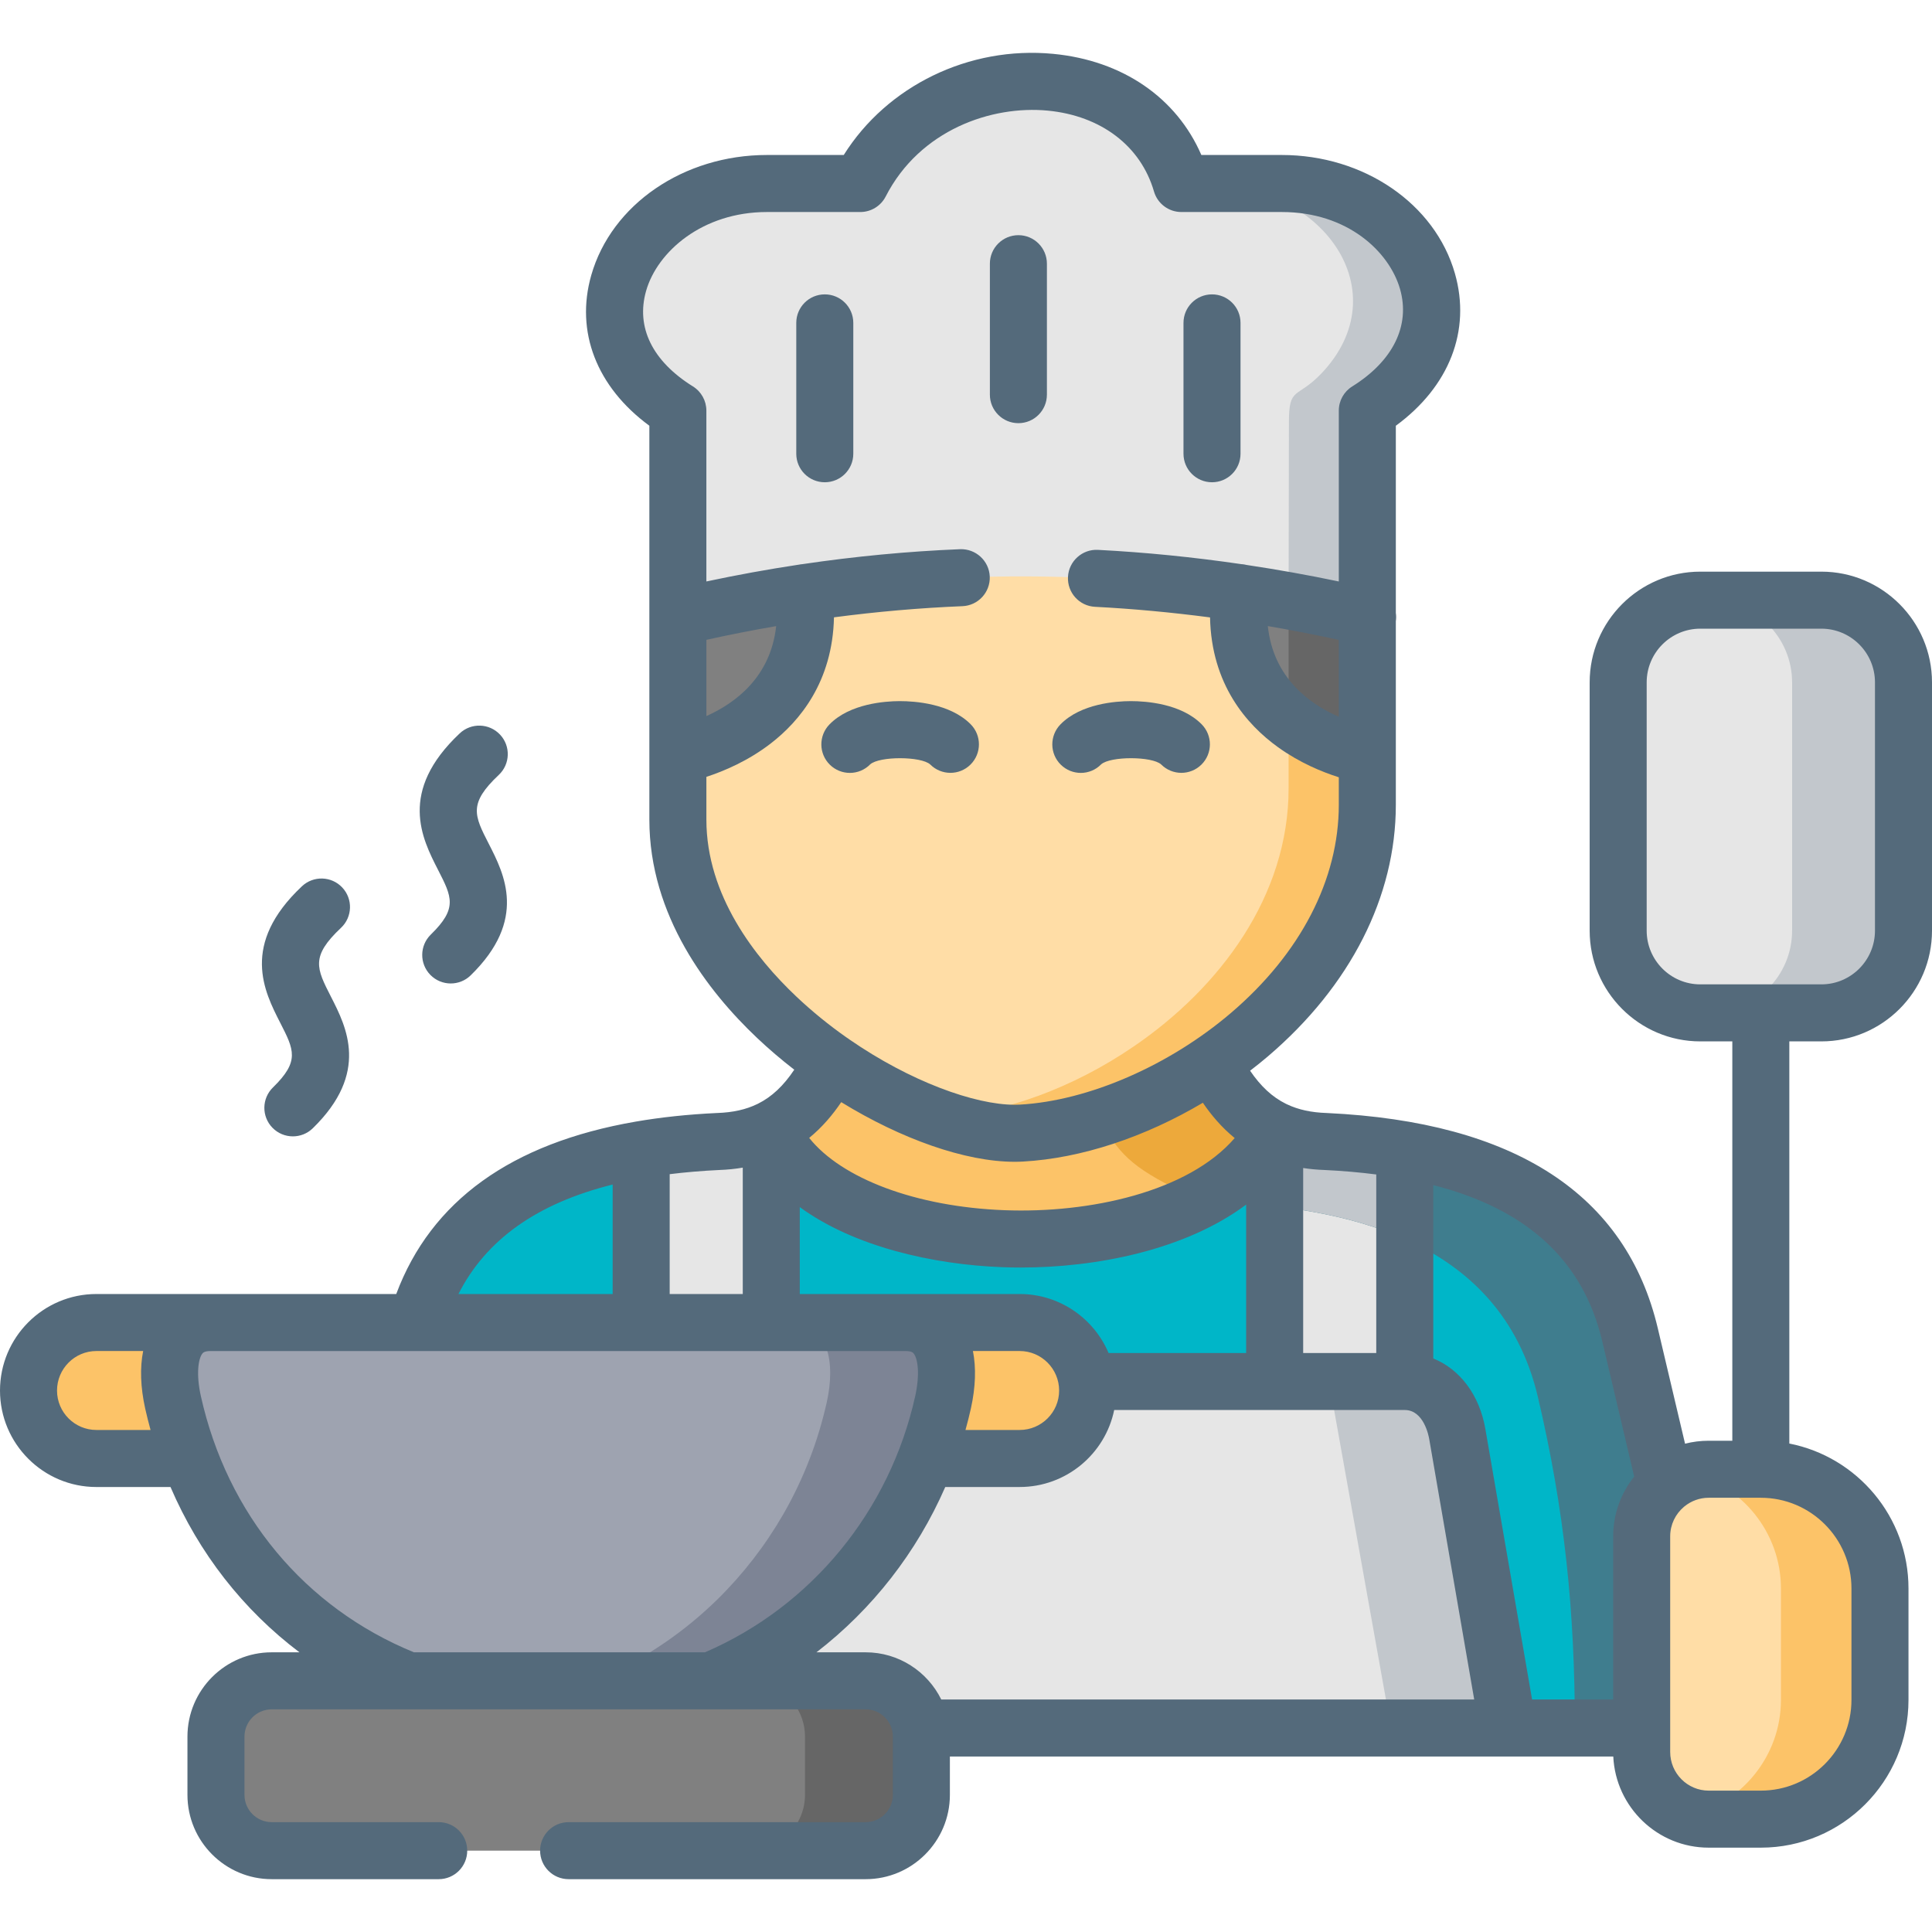 <svg width="512" height="512" viewBox="0 0 512 512" fill="none" xmlns="http://www.w3.org/2000/svg">
<g clip-path="url(#clip0)">
<path fill-rule="evenodd" clip-rule="evenodd" d="M431.988 353.781C424.969 323.93 401.598 309.934 372.277 304.77C365.539 303.582 358.52 302.848 351.305 302.512C345.977 302.344 341.551 301.242 337.801 299.461C316.738 339.391 220.465 336.57 204.395 299.461V299.18C200.504 301.129 195.879 302.34 190.297 302.512C183.277 302.852 176.457 303.527 169.914 304.656C141.414 309.539 118.465 322.688 110.457 350.48C122.836 362.363 223.313 452.969 224.102 457.938H435.062V407.145C435.062 401.727 437.516 396.844 441.379 393.57L431.988 353.781Z" fill="#00B6C8"/>
<path fill-rule="evenodd" clip-rule="evenodd" d="M190.297 302.512C183.277 302.848 176.457 303.527 169.914 304.656V350.48L185.223 364.223L204.395 350.48V299.18C200.504 301.129 195.879 302.34 190.297 302.512V302.512Z" fill="#E6E6E6"/>
<path fill-rule="evenodd" clip-rule="evenodd" d="M168.449 445.434H209.496C216.855 445.434 223 450.879 224.102 457.938H399.652L386.207 380.082C384.938 372.52 379.945 366.113 372.277 366.113V304.77C365.539 303.582 358.52 302.848 351.305 302.512C345.977 302.344 341.551 301.242 337.801 299.461V366.113H232.391C232.613 367.809 180.742 440.383 168.449 445.434V445.434Z" fill="#E6E6E6"/>
<path fill-rule="evenodd" clip-rule="evenodd" d="M321.309 281.684L273.297 266.531L220.438 281.402L220.297 281.656C216.77 289.137 211.781 295.457 204.395 299.18V299.461C220.465 336.57 316.742 339.391 337.801 299.461C330.074 295.793 325.168 289.191 321.309 281.684V281.684Z" fill="#FCC368"/>
<path fill-rule="evenodd" clip-rule="evenodd" d="M328.523 137.152C290.297 131.481 251.84 131.367 213.16 137.152C201.996 138.817 190.836 140.988 179.641 143.641V217.207C179.641 243.25 198.613 266.25 220.438 281.402C238.254 293.817 257.988 300.957 270.703 300.281C286.773 299.375 305.211 292.66 321.309 281.684C344.199 266.051 362.355 241.785 362.355 213.281V143.613C351.105 140.988 339.828 138.817 328.523 137.152V137.152Z" fill="#FFDDA6"/>
<path fill-rule="evenodd" clip-rule="evenodd" d="M273.379 21.57C255.762 21.625 237.211 30.656 227.992 48.629H203.238C167.461 48.629 146.148 87.969 179.641 108.82V163.535C190.832 160.883 201.996 158.738 213.16 157.043C251.84 151.262 290.297 151.371 328.523 157.043C339.828 158.738 351.105 160.883 362.355 163.535V108.82C395.848 87.969 375.465 48.629 339.687 48.629H313.074C307.859 30.656 291.312 21.625 273.719 21.57H273.379Z" fill="#E6E6E6"/>
<path fill-rule="evenodd" clip-rule="evenodd" d="M362.355 108.82C395.848 87.969 375.465 48.633 339.688 48.633H318.801C350.883 48.633 370.699 77.328 350.234 98.918C343.664 105.828 341.578 102.246 341.578 111.926L341.492 159.191C348.457 160.461 355.422 161.898 362.355 163.535V108.82Z" fill="#C2C7CC"/>
<path fill-rule="evenodd" clip-rule="evenodd" d="M362.355 200.137C361.172 199.91 350.57 197.879 341.492 190.652V208.941C341.492 237.441 323.309 261.734 300.418 277.34C284.32 288.348 265.883 295.035 249.812 295.938C249.246 295.965 248.684 295.992 248.094 295.992C256.605 299.07 264.5 300.621 270.703 300.281C286.77 299.379 305.211 292.664 321.309 281.688C344.199 266.055 362.355 241.785 362.355 213.285V200.137Z" fill="#FCC368"/>
<path fill-rule="evenodd" clip-rule="evenodd" d="M337.801 299.461C330.074 295.793 325.168 289.191 321.309 281.688C311.836 288.148 301.516 293.145 291.395 296.332C296.047 305.332 299.883 309.453 313.328 315.828C314.934 316.594 316.684 317.242 318.543 317.723C327.004 313.176 333.77 307.082 337.801 299.461V299.461Z" fill="#EDA93B"/>
<path fill-rule="evenodd" clip-rule="evenodd" d="M431.988 353.781C424.969 323.93 401.598 309.934 372.277 304.77C365.539 303.582 358.52 302.848 351.305 302.512C345.977 302.344 341.551 301.242 337.801 299.461C333.77 307.082 327 313.176 318.543 317.719C321.055 318.398 323.789 318.793 326.832 318.875C330.555 319.074 334.191 319.328 337.801 319.723C341.211 320.09 344.535 320.543 347.809 321.137C356.574 322.687 364.836 325.027 372.277 328.332C389.672 336.117 402.613 349.242 407.547 370.18C414.648 400.344 417.355 426.98 417.355 457.938H435.062V407.145C435.062 401.727 437.516 396.844 441.379 393.57L431.988 353.781Z" fill="#3F7D8E"/>
<path fill-rule="evenodd" clip-rule="evenodd" d="M372.277 304.77C365.539 303.582 358.52 302.848 351.305 302.512C345.977 302.344 341.551 301.242 337.801 299.461V319.723C341.211 320.09 344.535 320.543 347.809 321.137C356.574 322.687 364.836 325.027 372.277 328.332V304.77Z" fill="#C2C7CC"/>
<path fill-rule="evenodd" clip-rule="evenodd" d="M498.215 420.969C498.215 403.586 484.004 389.367 466.637 389.367H452.824C448.48 389.367 444.48 390.945 441.379 393.57C437.516 396.844 435.062 401.727 435.062 407.145V464.285C435.062 474.078 443.07 482.094 452.824 482.094H466.637C484.004 482.094 498.215 467.871 498.215 450.488V420.969Z" fill="#FFDDA6"/>
<path fill-rule="evenodd" clip-rule="evenodd" d="M482.68 159.051H450.598C438.613 159.051 428.832 168.867 428.832 180.832V246.637C428.832 258.629 438.613 268.422 450.598 268.422H482.68C489.414 268.422 495.449 265.316 499.453 260.465C502.555 256.684 504.441 251.887 504.441 246.637V180.832C504.441 175.613 502.555 170.785 499.453 167.031C495.449 162.18 489.418 159.051 482.68 159.051V159.051Z" fill="#E6E6E6"/>
<path fill-rule="evenodd" clip-rule="evenodd" d="M386.203 380.082C384.938 372.52 379.945 366.113 372.277 366.113H352.203L368.641 457.938H399.652L386.203 380.082Z" fill="#C2C7CC"/>
<path fill-rule="evenodd" clip-rule="evenodd" d="M498.215 420.969C498.215 403.586 484.004 389.367 466.637 389.367H452.824C450.992 389.367 449.215 389.648 447.523 390.184C461.48 393.43 471.969 406.043 471.969 420.969V450.484C471.969 465.414 461.48 478 447.523 481.273C449.215 481.781 450.992 482.09 452.824 482.09H466.637C484.004 482.09 498.215 467.867 498.215 450.484V420.969Z" fill="#FCC368"/>
<path fill-rule="evenodd" clip-rule="evenodd" d="M288.071 366.113C286.915 357.336 279.329 350.48 270.223 350.48H239.946C229.317 350.48 227.513 360.496 225.231 370.797C224.075 375.934 247.274 381.719 245.442 386.516H270.223C280.149 386.516 288.239 378.418 288.239 368.512C288.239 367.695 288.181 366.902 288.071 366.113Z" fill="#FCC368"/>
<path fill-rule="evenodd" clip-rule="evenodd" d="M55.82 350.48H25.543C15.648 350.48 7.555 358.609 7.555 368.512C7.555 378.418 15.648 386.516 25.543 386.516H50.266L73.75 364.223L55.82 350.48Z" fill="#FCC368"/>
<path fill-rule="evenodd" clip-rule="evenodd" d="M204.395 350.48H55.821C45.196 350.48 43.559 361.262 45.845 371.586C46.997 376.781 48.493 381.746 50.27 386.516C60.755 414.422 81.731 435.023 108.231 445.434L142.54 466.879L188.352 445.434C214.544 434.625 235.208 413.184 245.442 386.516C247.274 381.719 248.798 376.723 249.927 371.586C252.212 361.262 250.602 350.48 239.946 350.48H204.395Z" fill="#9EA3B0"/>
<path fill-rule="evenodd" clip-rule="evenodd" d="M188.352 445.434H72.004C63.855 445.434 57.23 452.094 57.23 460.223V475.656C57.23 483.781 63.855 490.441 72.004 490.441H229.402C237.52 490.441 244.176 483.781 244.176 475.656V460.223C244.176 459.457 244.117 458.668 243.977 457.934C242.879 450.879 236.73 445.434 229.402 445.434H188.352Z" fill="#808080"/>
<path fill-rule="evenodd" clip-rule="evenodd" d="M239.945 350.48H209.133C219.758 350.48 221.395 361.262 219.109 371.586C217.953 376.723 216.461 381.719 214.602 386.516C212.656 391.621 210.316 396.504 207.637 401.188C202.816 409.57 196.895 417.215 190.047 423.934C189.594 424.355 189.145 424.809 188.691 425.23C179.672 433.75 169.129 440.637 157.512 445.434H188.355C193.883 443.148 199.152 440.41 204.145 437.223C222.777 425.344 237.352 407.566 245.445 386.516C247.277 381.719 248.801 376.723 249.926 371.586C250.352 369.754 250.633 367.918 250.746 366.113C251.363 357.789 248.711 350.48 239.945 350.48V350.48Z" fill="#7D8495"/>
<path fill-rule="evenodd" clip-rule="evenodd" d="M243.977 457.938C242.879 450.879 236.73 445.434 229.402 445.434H198.559C205.918 445.434 212.035 450.879 213.164 457.938C213.277 458.668 213.332 459.461 213.332 460.223V475.656C213.332 483.785 206.68 490.441 198.559 490.441H229.402C237.52 490.441 244.176 483.781 244.176 475.656V460.223C244.172 459.461 244.117 458.668 243.977 457.938V457.938Z" fill="#666666"/>
<path fill-rule="evenodd" clip-rule="evenodd" d="M499.453 167.035C495.449 162.18 489.418 159.051 482.68 159.051H453.16C465.113 159.051 474.926 168.867 474.926 180.832V246.637C474.926 258.629 465.113 268.422 453.16 268.422H482.68C489.418 268.422 495.449 265.316 499.453 260.465C502.555 256.684 504.441 251.887 504.441 246.637V180.832C504.441 175.613 502.555 170.789 499.453 167.035Z" fill="#C2C7CC"/>
<path fill-rule="evenodd" clip-rule="evenodd" d="M362.356 163.535C351.106 160.883 339.829 158.738 328.524 157.047C324.552 192.883 360.099 199.738 362.356 200.137V163.535Z" fill="#808080"/>
<path fill-rule="evenodd" clip-rule="evenodd" d="M213.16 157.047C201.996 158.738 190.836 160.883 179.641 163.535V200.078C184.52 199.117 216.941 191.273 213.16 157.047Z" fill="#808080"/>
<path fill-rule="evenodd" clip-rule="evenodd" d="M362.355 163.535C355.422 161.898 348.457 160.461 341.492 159.191V190.652C350.57 197.875 361.172 199.91 362.355 200.133V163.535Z" fill="#666666"/>
<path d="M72.34 288.18C69.351 291.094 69.289 295.879 72.203 298.867C73.683 300.387 75.648 301.148 77.613 301.148C79.515 301.148 81.422 300.438 82.89 299.004C97.996 284.281 91.808 272.164 87.711 264.145C83.863 256.621 82.273 253.504 90.379 245.875C93.414 243.016 93.562 238.23 90.699 235.195C87.84 232.152 83.054 232.012 80.019 234.871C63.648 250.277 70.027 262.762 74.25 271.023C77.941 278.246 79.469 281.234 72.34 288.18V288.18Z" fill="#546A7B"/>
<path d="M114.177 247.66C111.188 250.574 111.126 255.359 114.04 258.348C115.52 259.867 117.485 260.629 119.454 260.629C121.352 260.629 123.259 259.918 124.727 258.484C139.841 243.754 133.638 231.637 129.532 223.621C125.681 216.098 124.087 212.98 132.188 205.355C135.227 202.496 135.372 197.711 132.513 194.676C129.649 191.633 124.864 191.492 121.829 194.352C105.458 209.762 111.849 222.246 116.079 230.508C119.774 237.727 121.302 240.715 114.177 247.66Z" fill="#546A7B"/>
<path d="M225.223 204.828C227.18 204.828 229.133 204.07 230.614 202.559C233.075 200.375 244.079 200.398 246.508 202.582C249.454 205.543 254.239 205.559 257.196 202.617C260.157 199.676 260.172 194.891 257.231 191.93C251.766 186.426 242.426 185.805 238.5 185.805C238.45 185.805 238.399 185.805 238.348 185.805C234.575 185.82 225.219 186.453 219.825 191.973C216.907 194.957 216.95 199.754 219.938 202.672C221.407 204.109 223.317 204.828 225.223 204.828V204.828Z" fill="#546A7B"/>
<path d="M286.431 204.828C288.388 204.828 290.341 204.07 291.817 202.559C294.278 200.375 305.286 200.398 307.716 202.582C310.657 205.543 315.442 205.559 318.403 202.617C321.364 199.676 321.38 194.891 318.438 191.93C312.97 186.426 303.634 185.805 299.708 185.805C299.653 185.805 299.602 185.805 299.556 185.805C295.782 185.82 286.427 186.453 281.032 191.973C278.114 194.957 278.157 199.754 281.141 202.668C282.614 204.109 284.52 204.828 286.431 204.828V204.828Z" fill="#546A7B"/>
<path d="M269.887 112.145C274.059 112.145 277.441 108.762 277.441 104.586V69.879C277.441 65.707 274.059 62.324 269.887 62.324C265.711 62.324 262.328 65.707 262.328 69.879V104.586C262.328 108.762 265.711 112.145 269.887 112.145Z" fill="#546A7B"/>
<path d="M218.574 78.012C214.402 78.012 211.02 81.394 211.02 85.57V120.25C211.02 124.422 214.402 127.805 218.574 127.805C222.75 127.805 226.133 124.422 226.133 120.25V85.57C226.133 81.394 222.75 78.012 218.574 78.012Z" fill="#546A7B"/>
<path d="M321.195 127.805C325.367 127.805 328.75 124.422 328.75 120.246V85.566C328.75 81.394 325.367 78.012 321.195 78.012C317.02 78.012 313.637 81.394 313.637 85.566V120.246C313.637 124.422 317.02 127.805 321.195 127.805Z" fill="#546A7B"/>
<path d="M482.68 275.98C498.848 275.98 512 262.816 512 246.637V180.832C512 164.656 498.848 151.492 482.68 151.492H450.598C434.43 151.492 421.277 164.656 421.277 180.832V246.637C421.277 262.816 434.43 275.98 450.598 275.98H459.082V381.809H452.824C450.66 381.809 448.559 382.082 446.555 382.594L439.344 352.047C430.965 316.527 401.465 297.32 351.66 294.961C351.625 294.957 351.59 294.957 351.555 294.957C347.543 294.824 344.117 294.102 341.09 292.664C340.973 292.609 340.859 292.547 340.738 292.496C337.133 290.707 334.09 287.863 331.289 283.75C332.898 282.512 334.492 281.246 336.035 279.926C357.883 261.273 369.91 237.609 369.91 213.285V164.633C370.023 163.887 370.02 163.148 369.91 162.434V112.828C384.062 102.453 389.902 87.621 385.566 72.461C380.281 53.98 361.418 41.074 339.688 41.074H318.371C311.797 25.906 297.5 16.031 279.098 14.27C256.785 12.137 235.07 22.785 223.602 41.074H203.238C181.195 41.074 162.055 54.172 156.691 72.926C152.406 87.922 158.141 102.578 172.086 112.824V199.98V200.051V217.207C172.086 242.687 187.609 262.734 200.633 275.059C203.754 278.016 207.059 280.828 210.488 283.484C207.629 287.758 204.52 290.699 200.809 292.527C200.797 292.535 200.789 292.539 200.777 292.543C197.684 294.062 194.176 294.82 190.047 294.957C190.012 294.957 189.977 294.961 189.941 294.961C182.297 295.324 175.133 296.086 168.449 297.242C168.422 297.246 168.395 297.25 168.367 297.258C135.477 302.965 114.23 318.27 105.008 342.926H25.543C11.457 342.926 0 354.402 0 368.512C0 382.605 11.457 394.074 25.543 394.074H45.184C52.738 411.641 64.426 426.602 79.352 437.879H72.004C59.691 437.879 49.676 447.902 49.676 460.223V475.656C49.676 487.977 59.691 498 72.004 498H116.266C120.438 498 123.82 494.617 123.82 490.445C123.82 486.27 120.438 482.887 116.266 482.887H72.004C68.023 482.887 64.789 479.645 64.789 475.656V460.223C64.789 456.234 68.027 452.992 72.004 452.992H229.398C232.871 452.992 235.777 455.461 236.465 458.742C236.488 458.992 236.527 459.238 236.578 459.484C236.605 459.727 236.617 459.973 236.617 460.223V475.656C236.617 479.645 233.379 482.887 229.398 482.887H150.688C146.516 482.887 143.133 486.27 143.133 490.445C143.133 494.617 146.516 498 150.688 498H229.398C241.715 498 251.73 487.977 251.73 475.656V465.492H427.535C428.168 478.922 439.266 489.648 452.82 489.648H466.637C488.215 489.648 505.77 472.082 505.77 450.488V420.969C505.77 401.965 492.168 386.082 474.191 382.551V275.98H482.68ZM424.633 355.52L433.078 391.312C429.598 395.652 427.508 401.156 427.508 407.145V450.379H406.016L393.66 378.832C392.133 369.723 386.902 362.859 379.836 360.008V314.066C404.852 320.473 419.598 334.168 424.633 355.52V355.52ZM364.723 311.246V358.559H345.355V309.535C347.141 309.812 349.016 309.992 350.996 310.059C355.812 310.289 360.379 310.691 364.723 311.246ZM293.781 358.559C289.891 349.379 280.797 342.926 270.223 342.926H211.949V319.895C226.363 330.414 247.273 335.113 265.598 335.816C267.199 335.879 268.832 335.91 270.488 335.91C290.43 335.91 314.008 331.332 330.242 319.238V358.559H293.781ZM257.305 373.219C258.547 367.598 258.711 362.445 257.836 358.035H270.223C275.988 358.035 280.68 362.734 280.68 368.512C280.68 374.273 275.988 378.957 270.223 378.957H255.863C256.391 377.062 256.875 375.152 257.305 373.219V373.219ZM354.797 169.578V189.945C347.207 186.656 337.445 179.769 335.984 165.918C342.266 166.984 348.539 168.207 354.797 169.578ZM205.691 165.926C204.234 179.469 194.805 186.371 187.199 189.766V169.562C193.352 168.199 199.52 166.988 205.691 165.926ZM187.199 217.207V205.875C191.883 204.348 198.277 201.641 204.262 197.02C211.992 191.059 220.641 180.605 221.012 163.598C232.395 162.098 243.766 161.105 255.051 160.645C259.223 160.477 262.465 156.957 262.297 152.789C262.125 148.617 258.586 145.391 254.438 145.543C240.543 146.109 226.531 147.445 212.52 149.523C212.457 149.527 212.395 149.527 212.332 149.535C212.063 149.566 211.801 149.609 211.539 149.664C203.418 150.891 195.297 152.367 187.195 154.094V108.82C187.195 106.211 185.852 103.785 183.633 102.406C172.879 95.707 168.469 86.715 171.227 77.078C174.191 66.699 186.141 56.188 203.238 56.188H227.988C230.824 56.188 233.422 54.602 234.715 52.078C243.781 34.387 262.809 27.895 277.656 29.316C291.781 30.668 302.309 38.676 305.816 50.742C306.754 53.969 309.711 56.188 313.074 56.188H339.688C357.211 56.188 368.219 66.781 371.031 76.621C373.789 86.273 369.172 95.672 358.359 102.406C356.141 103.785 354.797 106.211 354.797 108.82V154.098C346.652 152.387 338.484 150.934 330.316 149.711C330.004 149.637 329.684 149.57 329.355 149.535C329.254 149.523 329.152 149.523 329.051 149.516C316.32 147.652 303.594 146.371 290.965 145.719C286.816 145.5 283.242 148.707 283.027 152.875C282.812 157.043 286.02 160.598 290.188 160.812C300.297 161.332 310.477 162.289 320.672 163.621C321.035 181.363 330.359 192.02 338.688 198.016C344.453 202.164 350.422 204.602 354.797 205.988V213.285C354.797 233.113 344.648 252.699 326.223 268.434C309.848 282.41 288.41 291.723 270.285 292.734C269.844 292.758 269.387 292.773 268.914 292.773C258.313 292.769 241.219 286.605 225.117 275.477C224.871 275.281 224.609 275.105 224.344 274.941C219.754 271.719 215.258 268.09 211.023 264.082C200.156 253.797 187.199 237.312 187.199 217.207V217.207ZM268.918 307.887C269.664 307.887 270.402 307.863 271.121 307.824C286.602 306.961 303.449 301.336 318.77 292.242C320.996 295.516 323.746 298.777 327.207 301.598C314.871 315.891 288.727 321.578 266.18 320.715C242.746 319.816 223.039 312.336 214.445 301.559C217.938 298.699 220.699 295.395 222.938 292.082C238.848 301.852 255.812 307.887 268.918 307.887V307.887ZM190.605 310.062C192.809 309.984 194.879 309.766 196.84 309.434V342.926H177.473V311.168C181.637 310.656 186.008 310.281 190.605 310.062ZM162.359 313.914V342.926H121.492C128.797 328.52 142.316 318.91 162.359 313.914ZM25.543 378.957C19.793 378.957 15.113 374.273 15.113 368.512C15.113 362.734 19.793 358.035 25.543 358.035H37.938C37.059 362.445 37.223 367.598 38.465 373.219V373.23C38.895 375.164 39.383 377.07 39.898 378.957H25.543ZM109.691 437.879C80.754 426.031 60.211 401.352 53.223 369.957C51.941 364.172 52.543 360.062 53.641 358.691C53.801 358.496 54.168 358.039 55.82 358.039H110.434H110.461H110.484H239.945C241.609 358.039 241.98 358.496 242.137 358.691C243.23 360.055 243.824 364.16 242.547 369.953C235.797 400.445 215.02 425.734 186.824 437.879H109.691ZM249.441 450.379C245.797 442.98 238.184 437.879 229.402 437.879H216.367C231.168 426.469 242.934 411.398 250.504 394.07H270.223C282.559 394.07 292.879 385.301 295.273 373.668H372.277C377.32 373.668 378.621 380.547 378.758 381.367L390.68 450.379H249.441ZM490.656 420.969V450.488C490.656 463.746 479.883 474.535 466.637 474.535H452.824C447.195 474.535 442.617 469.937 442.617 464.285V407.145C442.617 404.023 444.023 401.23 446.23 399.355C446.301 399.301 446.367 399.246 446.434 399.187C448.184 397.773 450.406 396.922 452.82 396.922H466.637C479.883 396.922 490.656 407.711 490.656 420.969V420.969ZM436.387 246.637V180.832C436.387 172.988 442.762 166.605 450.598 166.605H482.68C490.512 166.605 496.887 172.988 496.887 180.832V246.637C496.887 254.484 490.512 260.867 482.68 260.867H450.598C442.762 260.867 436.387 254.484 436.387 246.637V246.637Z" fill="#546A7B"/>
</g>
<defs>
<clipPath id="clip0">
<rect width="512" height="512" fill="white"/>
</clipPath>
</defs>
</svg>
